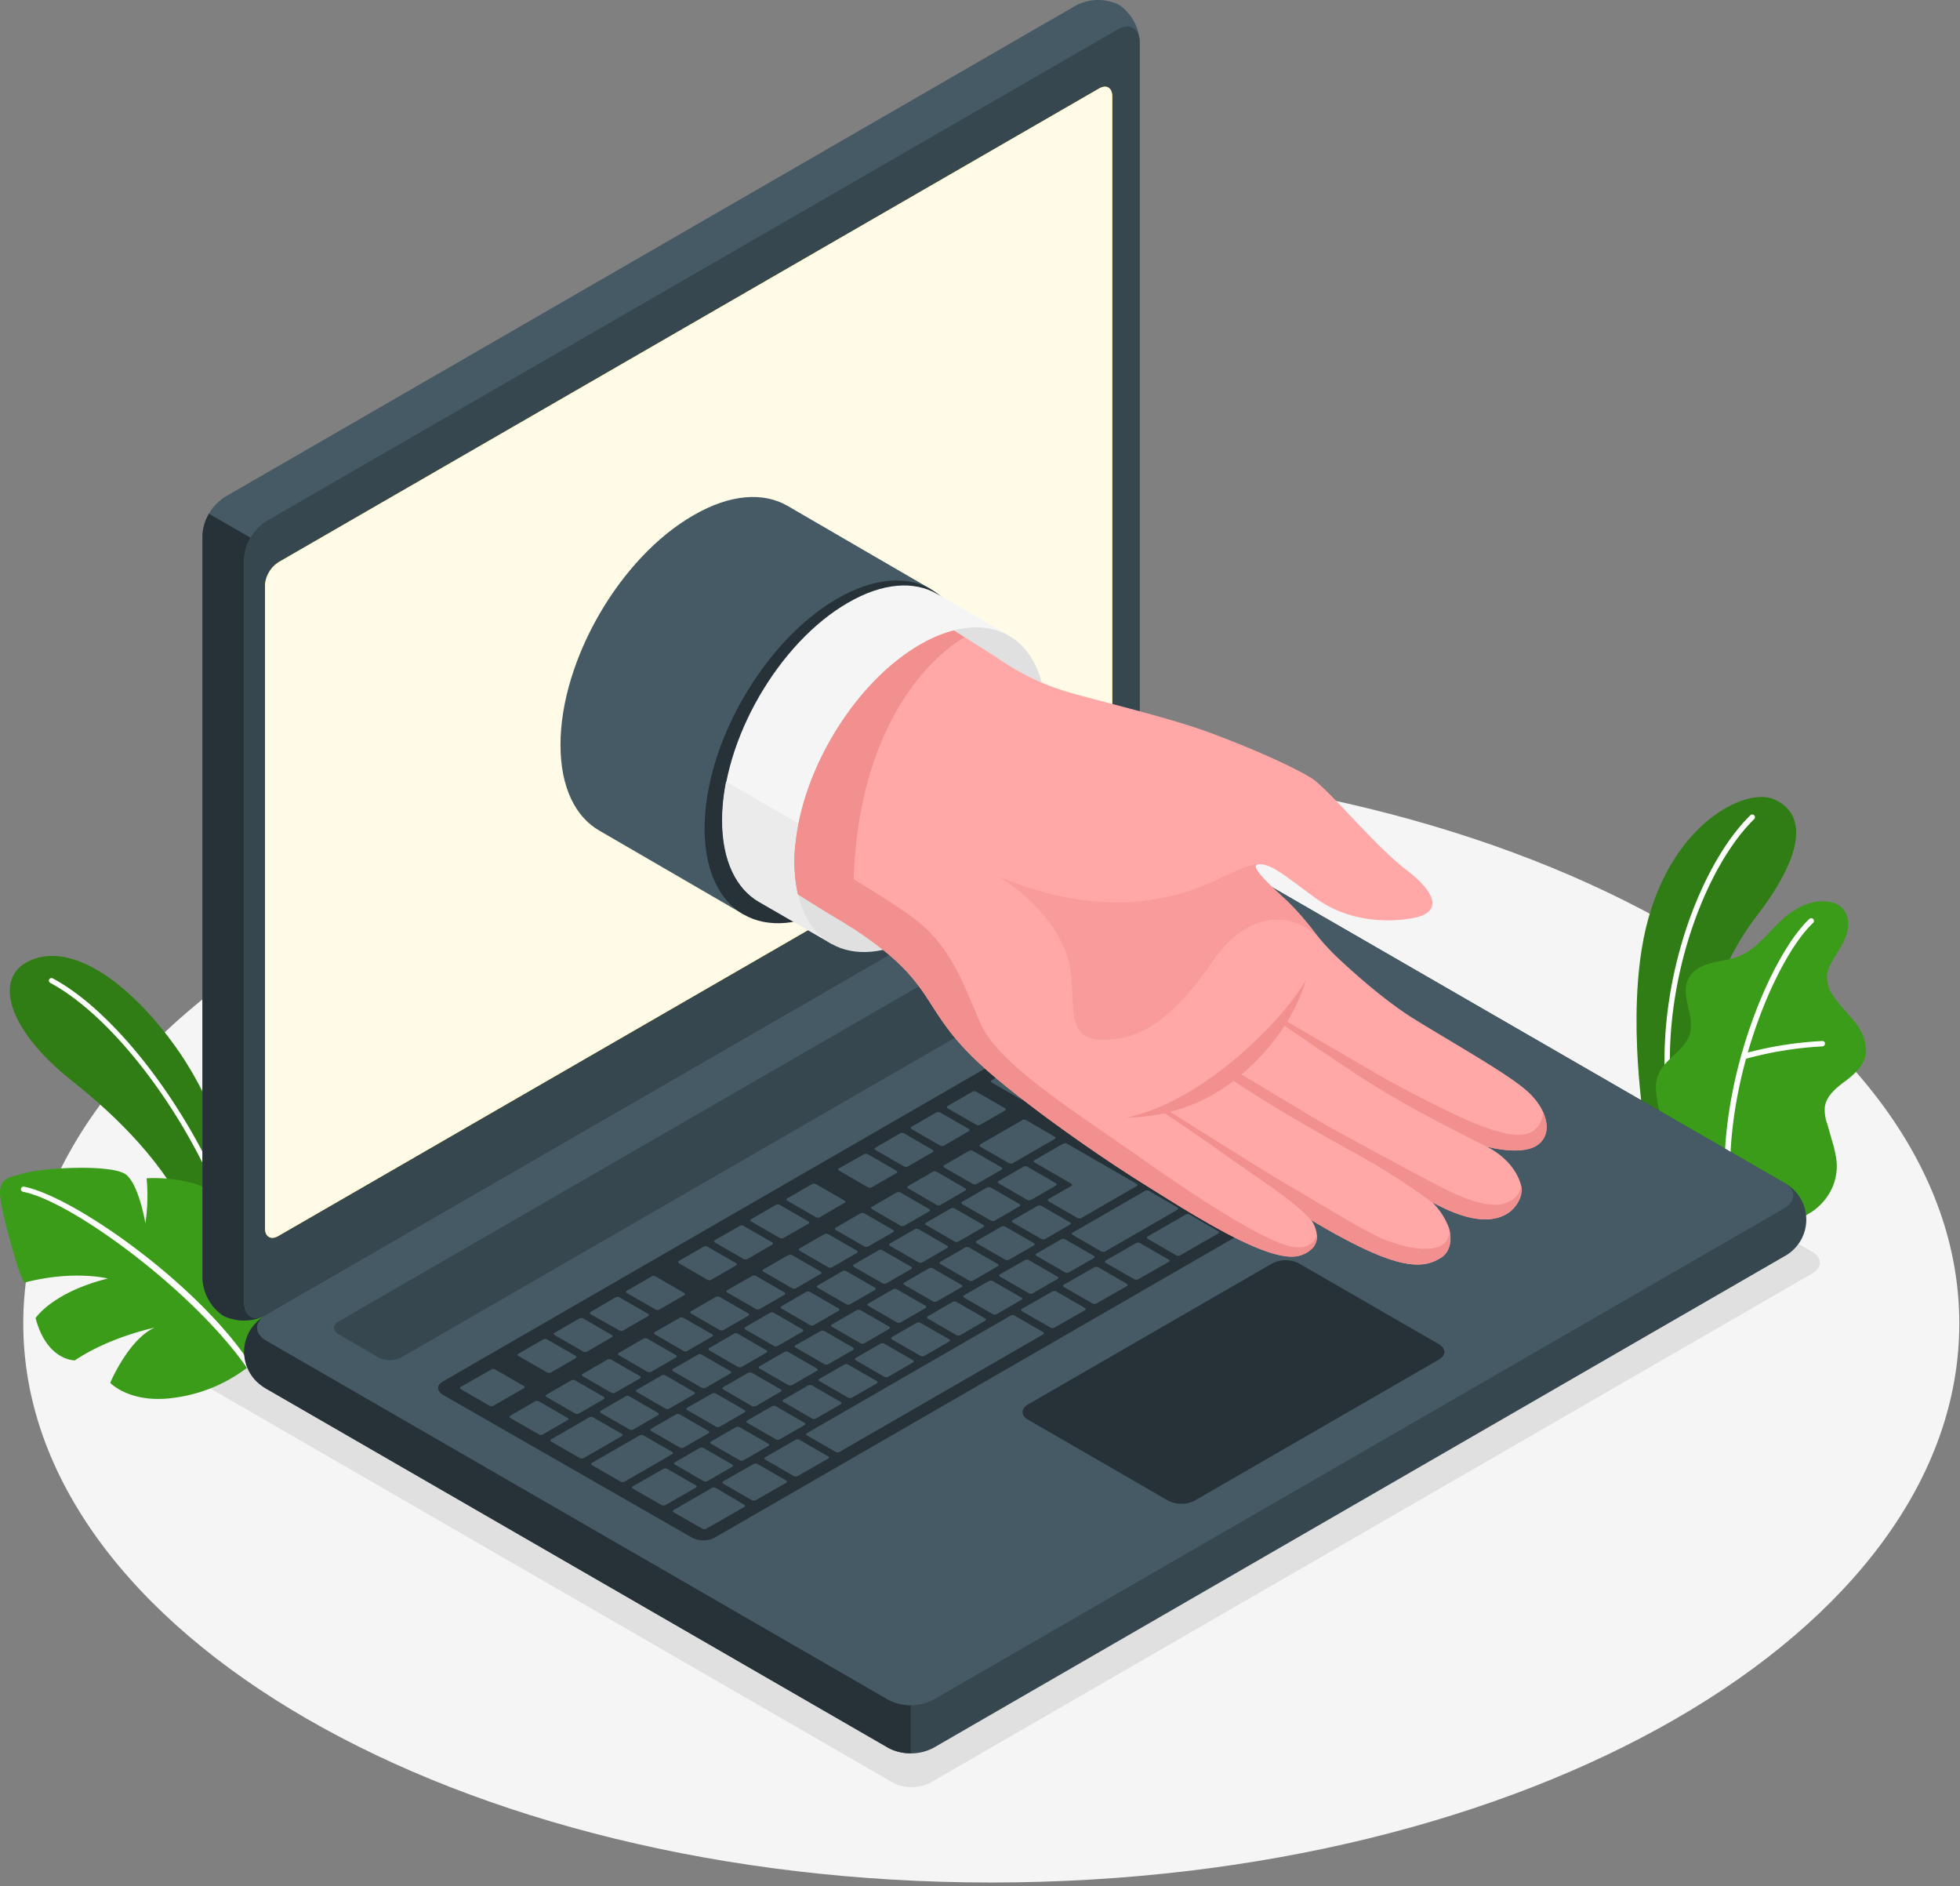 <svg width="369" height="355" fill="none" xmlns="http://www.w3.org/2000/svg">
  <rect width="100%" height="100%" fill="#808080" stroke="none"/>
  <path d="M186.62 354.32c100.66 0 182.25-47.1 182.25-105.22 0-58.11-81.6-105.22-182.25-105.22S4.38 190.98 4.38 249.1c0 58.11 81.6 105.22 182.24 105.22Z" fill="#F5F5F5"/>
  <path d="m175.21 335.5 165.95-95.8c1.96-1.13 1.96-2.97 0-4.1l-135.99-78.52a7.84 7.84 0 0 0-7.1 0L32.14 252.93c-1.96 1.13-1.96 2.96 0 4.1l136 78.52a7.84 7.84 0 0 0 7.08-.04Z" fill="#E0E0E0"/>
  <path d="M43.88 224.64c-.55-6.82-3.67-18.02-11.6-28.67-8.5-11.42-18.85-18.56-26.53-15.22-7.16 3.12-4.45 13 7.88 22.74 8.64 6.85 17.61 15.75 22.43 26.5l7.82 13.66v-19.01Z" fill="#3B9C19"/>
  <path d="M43.88 224.64c-.55-6.82-3.67-18.02-11.6-28.67-8.5-11.42-18.85-18.56-26.53-15.22-7.16 3.12-4.45 13 7.88 22.74 8.64 6.85 17.61 15.75 22.43 26.5l7.82 13.66v-19.01Z" fill="#000" opacity=".2"/>
  <path d="M43.2 229.84a.48.48 0 0 1-.47-.32C35.9 210.6 21.56 191.46 9.46 185a.49.49 0 0 1-.2-.66.5.5 0 0 1 .66-.2c12.28 6.55 26.78 25.93 33.72 45.05a.48.48 0 0 1-.28.63.42.42 0 0 1-.17.02Z" fill="#fff"/>
  <path d="M46.87 257.16a28.84 28.84 0 0 1-13.69 5.87c-8.62 1.36-12.43-2.76-12.43-2.76s3.4-8.1 8.3-10.37c0 0-8.31 1.7-14.97 6.15 0 0-5.27.08-7.38-7.97 0 0 3.13-4.83 13.6-7.44 0 0-6.38-1.64-15.57.74-.69.27-3.62-10.12-4.51-14.91-.9-4.8 1.04-4.76 4.77-5.74 3.74-.98 16.47-1.64 18.84.43 2.38 2.06 3.54 9.08 3.54 9.08.42-2.8.5-5.65.23-8.47 3.18-.16 6.36.22 9.42 1.13 4.2 1.47 3.93 3.52 3.93 6.56a32.4 32.4 0 0 1-1.26 9.1s2.9-2.52 3-11.77c0 0 5.68 4.86 7.96 9.02 2.28 4.15 1.7 15.13-3.78 21.35Z" fill="#3B9C19"/>
  <path d="M46.87 257.65a.57.57 0 0 1-.44-.27c-9.93-14.3-32.84-31.27-42.1-33.07a.5.5 0 0 1-.39-.57.5.5 0 0 1 .57-.39c9.42 1.84 33 18.49 42.8 33.6a.46.46 0 0 1-.07.53.45.45 0 0 1-.16.1.46.46 0 0 1-.2.07Z" fill="#fff"/>
  <path d="m317.05 217.95-7.13-4.1s-3.43-18.84-.86-35.08c3.6-22.8 19.11-30.66 24.75-28.39 5.63 2.27 6.96 9.02-3.22 22.19-6 7.8-13.7 24.22-13.54 45.38Z" fill="#3B9C19"/>
  <path d="m317.05 217.95-7.13-4.1s-3.43-18.84-.86-35.08c3.6-22.8 19.11-30.66 24.75-28.39 5.63 2.27 6.96 9.02-3.22 22.19-6 7.8-13.7 24.22-13.54 45.38Z" fill="#000" opacity=".2"/>
  <path d="M314.46 208.9h.08a.51.51 0 0 0 .43-.58c-2.95-21.34 5.63-44.72 15.27-54.14a.51.51 0 0 0-.35-.88.51.51 0 0 0-.36.15c-9.83 9.6-18.56 33.35-15.56 55a.5.5 0 0 0 .5.44Z" fill="#fff"/>
  <path d="M336.86 229.38c1.12.65 3.44-.76 4.33-1.36a10.77 10.77 0 0 0 3.58-4.1c.92-1.87 1.24-3.98.9-6.05a24.56 24.56 0 0 0-.77-3.22l-.9-3.13c-.37-1-.52-2.08-.45-3.14.27-2.14 2.17-3.64 3.89-4.92 1.9-1.42 3.9-3.28 3.88-5.89a8.9 8.9 0 0 0-2.27-5.38c-1.23-1.57-2.68-2.94-3.8-4.58a6.32 6.32 0 0 1-1.3-4c.13-.89.43-1.74.88-2.5.9-1.64 2.11-3.22 2.73-5.01.63-1.8.54-4.04-.87-5.33-1.15-1.06-2.86-1.2-4.42-1.1-1.45.18-2.85.68-4.1 1.45-4.1 2.27-6.41 7.1-10.75 8.85-1.64.68-3.5.82-5.25 1.29-1.73.47-3.52 1.35-4.33 2.97-1.59 3.18 1.37 7.1.25 10.47-1 2.98-3.9 4.1-5.52 6.81a6.38 6.38 0 0 0-.77 3.91c.14 2.29.7 4.53 1.64 6.61a47.57 47.57 0 0 0 3.63 5.95l19.79 11.4Z" fill="#3B9C19"/>
  <path d="M325.27 223.21a.5.5 0 0 0 .36-.16.52.52 0 0 0 .14-.37c-.82-20.2 8.68-42.5 15.57-48.97a.51.51 0 1 0-.7-.75c-7.06 6.61-16.77 29.28-15.93 49.76a.52.52 0 0 0 .56.5Z" fill="#fff"/>
  <path d="M328.3 199.35h.14a67.89 67.89 0 0 1 14.66-2.4.52.52 0 0 0 .48-.53.47.47 0 0 0-.33-.46.49.49 0 0 0-.2-.02 69.01 69.01 0 0 0-14.91 2.41.5.5 0 0 0-.34.63.5.5 0 0 0 .5.37Z" fill="#fff"/>
  <path d="M45.96 254.46a8.96 8.96 0 0 0 4.18 6.94l117.15 67.62a9.23 9.23 0 0 0 8.37 0l160.22-92.53a7.85 7.85 0 0 0 0-13.88L218.73 155a9.26 9.26 0 0 0-8.36 0L50.14 247.5a8.96 8.96 0 0 0-4.18 6.95Z" fill="#37474F"/>
  <path d="M171.44 320.97v9.01a8.45 8.45 0 0 1-4.17-1L50.12 261.36a7.83 7.83 0 0 1-.4-13.61c-1.88 1.34-1.73 3.28.42 4.56l117.15 67.62c1.27.7 2.7 1.05 4.15 1.04Z" fill="#263238"/>
  <path d="M42.04 247.67a9 9 0 0 1-3.93-7.1V100.8a9.27 9.27 0 0 1 4.18-7.24L202.55 1.04a9.01 9.01 0 0 1 8.1-.15 9 9 0 0 1 3.93 7.1v139.76a9.24 9.24 0 0 1-4.18 7.24L50.14 247.5a9.02 9.02 0 0 1-8.1.16Z" fill="#455A64"/>
  <path d="M49.65 247.75a9.01 9.01 0 0 1-7.61-.1 8.96 8.96 0 0 1-3.92-7.1V100.8a8.42 8.42 0 0 1 1.22-4.1l7.84 4.52a8.6 8.6 0 0 0-1.23 4.1V245.1c0 2.48 1.62 3.58 3.7 2.65Z" fill="#263238"/>
  <path d="M45.96 105.33V245.1c0 2.67 1.87 3.75 4.18 2.41L210.38 155a9.25 9.25 0 0 0 4.18-7.24V7.98c0-2.67-1.88-3.74-4.18-2.41L50.14 98.09a9.23 9.23 0 0 0-4.18 7.24Z" fill="#37474F"/>
  <path d="m50.14 252.34 117.15 67.62a9.3 9.3 0 0 0 8.37 0l160.22-92.52c2.3-1.34 2.3-3.5 0-4.82l-117.15-67.63a9.26 9.26 0 0 0-8.36 0L50.14 247.5c-2.31 1.34-2.31 3.52 0 4.84Z" fill="#455A64"/>
  <path d="M52.38 105.85 206.9 16.67c1.39-.82 2.5-.16 2.5 1.45v121a5.56 5.56 0 0 1-2.5 4.33L52.4 232.63c-1.39.82-2.51.15-2.51-1.45V110.2a5.54 5.54 0 0 1 2.5-4.34Z" fill="#FBD40B"/>
  <path opacity=".9" d="M52.38 105.85 206.9 16.67c1.39-.82 2.5-.16 2.5 1.45v121a5.56 5.56 0 0 1-2.5 4.33L52.4 232.63c-1.39.82-2.51.15-2.51-1.45V110.2a5.54 5.54 0 0 1 2.5-4.34Z" fill="#fff"/>
  <path d="m63.74 248.72 148.75-85.88a4.59 4.59 0 0 1 4.17 0l7.62 4.4c1.15.66 1.15 1.74 0 2.4L75.5 255.52a4.65 4.65 0 0 1-4.18 0l-7.58-4.39c-1.16-.66-1.16-1.74 0-2.4Z" fill="#37474F"/>
  <path d="M83.34 260.04 231 174.84a4.63 4.63 0 0 1 4.17 0l46.8 27.03c1.15.67 1.15 1.75 0 2.46l-147.46 85.1a4.65 4.65 0 0 1-4.19 0l-46.96-26.91c-1.16-.74-1.16-1.81 0-2.48Z" fill="#263238"/>
  <path d="m216.68 212.8 4.66-2.69c.2-.11.18-.3 0-.43l-5.38-3.1a.82.82 0 0 0-.75 0l-4.68 2.66c-.2.12-.19.3 0 .43l5.38 3.11a.81.81 0 0 0 .77.02Zm-9.19-10.65-4.65 2.69c-.2.11-.2.3 0 .42l5.38 3.12a.82.82 0 0 0 .75 0l4.66-2.7c.2-.11.18-.3 0-.42l-5.39-3.12a.82.82 0 0 0-.75-.02v.03Zm-15.04 8.69-7.89 4.54c-.2.12-.18.31 0 .44l5.38 3.1a.83.83 0 0 0 .75 0l7.88-4.55c.2-.11.19-.3 0-.43l-5.4-3.12a.8.8 0 0 0-.72-.02v.03Zm8.23-4.77-4.65 2.7c-.2.1-.19.3 0 .43l5.38 3.1a.82.82 0 0 0 .75 0l4.66-2.69c.2-.11.18-.3 0-.42l-5.38-3.12a.8.8 0 0 0-.76-.03v.03Zm-18.27 10.55-4.65 2.69c-.2.11-.19.3 0 .43l5.38 3.1a.82.82 0 0 0 .75 0l4.65-2.68c.2-.12.19-.31 0-.44l-5.38-3.1a.83.83 0 0 0-.75 0Zm-6.8 3.93-4.66 2.69c-.2.11-.19.3 0 .42l5.38 3.12a.82.82 0 0 0 .75 0l4.65-2.7c.2-.11.2-.3 0-.42l-5.38-3.1a.81.81 0 0 0-.75-.03v.02Zm21.18 12.64 4.65-2.69c.2-.11.2-.3 0-.43l-5.38-3.1a.82.82 0 0 0-.74 0l-4.66 2.68c-.2.12-.19.31 0 .44l5.38 3.1a.83.83 0 0 0 .75-.02v.02Zm-6.8 3.9 4.65-2.68c.2-.11.19-.3 0-.43l-5.38-3.1a.82.82 0 0 0-.74 0l-4.66 2.68c-.2.12-.19.3 0 .43l5.39 3.1a.81.81 0 0 0 .73 0Zm-6.81 3.94 4.66-2.7c.2-.1.18-.3 0-.42l-5.39-3.11a.82.82 0 0 0-.74 0l-4.66 2.68c-.2.12-.18.3 0 .43l5.39 3.11a.8.8 0 0 0 .74.01Zm-6.81 3.93 4.66-2.7c.2-.1.18-.3 0-.42l-5.4-3.11a.82.82 0 0 0-.74 0l-4.65 2.67c-.2.11-.19.31 0 .43l5.39 3.1a.81.81 0 0 0 .74.03Zm33.5-28.24 4.66-2.68c.2-.12.19-.3 0-.43l-5.38-3.11a.82.82 0 0 0-.74 0l-4.66 2.7c-.2.1-.2.3 0 .42l5.39 3.11a.81.81 0 0 0 .73 0Zm-6.27 12.52 10.39-6c.2-.12.19-.3 0-.43l-13.11-7.55a.82.82 0 0 0-.74 0l-5.37 3.1c-.2.12-.2.3 0 .43l6.92 4c.21.12.22.32 0 .43l-4.3 2.46c-.2.11-.18.3 0 .42l5.39 3.11a.82.82 0 0 0 .82.03Zm-34.8-4.79-4.66 2.7c-.2.11-.18.3 0 .42l5.39 3.12a.82.82 0 0 0 .74 0l4.66-2.7c.2-.1.18-.3 0-.42l-5.38-3.11a.8.8 0 0 0-.75-.01Zm-6.81 3.93-4.65 2.69c-.2.11-.2.31 0 .43l5.38 3.1a.82.82 0 0 0 .74 0l4.67-2.68c.2-.11.18-.31 0-.42l-5.39-3.12a.8.8 0 0 0-.75 0Zm-34.02 44.07a.82.82 0 0 0 .75 0l4.66-2.69c.2-.11.18-.3 0-.42l-5.38-3.12a.82.82 0 0 0-.75 0l-4.65 2.69c-.2.11-.19.31 0 .43l5.38 3.1Zm-20.44-12.63-4.65 2.68c-.2.11-.19.3 0 .42l5.38 3.12a.82.82 0 0 0 .75 0l4.65-2.7c.2-.1.2-.3 0-.43l-5.38-3.1a.82.82 0 0 0-.75.01Zm10.97 9.23a.81.81 0 0 0 .73 0l4.66-2.69c.2-.11.19-.3 0-.42l-5.38-3.12a.82.82 0 0 0-.74 0l-4.66 2.7c-.2.11-.18.3 0 .42l5.39 3.1Zm21.5 5.8 4.66-2.69c.2-.11.18-.3 0-.43l-5.4-3.1a.82.82 0 0 0-.73 0l-4.66 2.68c-.2.12-.2.31 0 .44l5.39 3.1a.82.82 0 0 0 .73 0Zm-7.55 3.91a.82.82 0 0 0 .74 0l4.66-2.69c.2-.11.19-.3 0-.43l-5.4-3.1a.82.82 0 0 0-.73 0l-4.66 2.69c-.2.11-.2.3 0 .42l5.39 3.12Zm-18.1-22.86-4.66 2.69c-.2.11-.19.3 0 .43l5.38 3.1a.82.82 0 0 0 .75 0l4.65-2.68c.2-.12.19-.3 0-.43l-5.38-3.1a.8.8 0 0 0-.75-.02v.01Zm34.03-19.66-4.66 2.69c-.2.11-.19.3 0 .42l5.4 3.12a.82.82 0 0 0 .73 0l4.66-2.7c.2-.12.19-.3 0-.43l-5.39-3.1a.82.82 0 0 0-.74.04v-.04Zm-27.23 15.71-4.66 2.7c-.2.11-.18.3 0 .42l5.38 3.12a.82.82 0 0 0 .75 0l4.65-2.7c.2-.1.19-.3 0-.42l-5.38-3.11a.82.82 0 0 0-.74 0Zm34.03-19.66-4.65 2.69c-.2.11-.19.3 0 .42l5.39 3.12a.83.83 0 0 0 .74 0l4.66-2.7c.2-.1.18-.3 0-.42l-5.4-3.11a.82.82 0 0 0-.74.03v-.03Zm-13.61 7.88-4.66 2.66c-.2.12-.19.31 0 .44l5.4 3.1a.82.82 0 0 0 .74 0l4.65-2.68c.2-.12.2-.3 0-.43l-5.39-3.11a.83.83 0 0 0-.74.02Zm-6.81 3.93-4.66 2.7c-.2.1-.18.3 0 .42l5.38 3.11a.82.82 0 0 0 .75 0l4.65-2.69c.2-.11.19-.3 0-.43l-5.38-3.1a.81.81 0 0 0-.73 0h-.01Zm-6.8 3.94-4.67 2.68c-.2.12-.18.3 0 .43l5.38 3.11a.82.82 0 0 0 .75 0l4.65-2.7c.2-.1.19-.3 0-.42l-5.38-3.1a.82.82 0 0 0-.73 0Zm34.78 4.78 4.66-2.7c.2-.1.2-.3 0-.42l-5.39-3.1a.82.82 0 0 0-.73 0l-4.66 2.68c-.2.12-.2.3 0 .43l5.39 3.11a.82.82 0 0 0 .74 0Zm59.8-59.4-4.65 2.72c-.2.11-.2.3 0 .43l5.38 3.1a.82.82 0 0 0 .74 0l4.66-2.68c.2-.12.19-.3 0-.43l-5.38-3.1a.81.81 0 0 0-.75-.03Zm-8.23 4.77-4.66 2.68c-.2.12-.19.3 0 .43l5.38 3.11a.82.82 0 0 0 .75 0l4.65-2.69c.2-.11.2-.3 0-.43l-5.38-3.1a.8.8 0 0 0-.75 0Zm15.04-8.7-4.66 2.7c-.2.11-.18.3 0 .43l5.39 3.1a.82.82 0 0 0 .74 0l4.66-2.68c.2-.11.18-.3 0-.42l-5.39-3.12a.82.82 0 0 0-.74 0Zm-35.22 36.34 4.66-2.69c.2-.11.18-.3 0-.43l-5.38-3.11a.83.83 0 0 0-.75 0l-4.65 2.7c-.2.11-.19.3 0 .42l5.38 3.12a.8.8 0 0 0 .72-.01h.02Zm42.78-40.24a.82.82 0 0 0-.74 0l-4.66 2.68c-.2.12-.18.3 0 .43l5.38 3.11a.82.82 0 0 0 .75 0l4.65-2.7c.2-.1.19-.3 0-.42l-5.38-3.1Zm-67.33 63.3 4.66-2.69c.2-.11.19-.31 0-.43l-5.4-3.1a.82.82 0 0 0-.73 0l-4.66 2.68c-.2.11-.19.31 0 .43l5.39 3.1a.82.82 0 0 0 .72 0h.02Zm83.48-48.2 4.65-2.68c.2-.12.19-.32 0-.44l-5.42-3.07a.82.82 0 0 0-.75 0l-4.66 2.69c-.2.11-.18.3 0 .43l5.38 3.1a.8.8 0 0 0 .78-.03h.02Zm-14.5-.5 4.65-2.7c.2-.12.19-.3 0-.43l-5.38-3.11a.82.82 0 0 0-.75 0l-4.65 2.69c-.2.11-.2.3 0 .42l5.38 3.12a.8.8 0 0 0 .73 0h.02Zm6.05-10.16a.82.82 0 0 0-.75 0l-4.66 2.68c-.2.12-.18.31 0 .43l5.39 3.11a.82.82 0 0 0 .74 0l4.65-2.69c.2-.1.2-.3 0-.43l-5.37-3.1Zm1.43-.82 13.11 7.54a.82.82 0 0 0 .75 0l4.65-2.69c.2-.11.19-.3 0-.42l-13.1-7.55a.82.82 0 0 0-.75 0l-4.7 2.67c-.2.12-.19.32.03.44h.01Zm-15.8 8.66-4.65 2.7c-.2.1-.18.3 0 .43l5.39 3.1a.82.82 0 0 0 .74 0l4.66-2.69c.2-.11.19-.3 0-.42l-5.39-3.12a.83.83 0 0 0-.76 0h.02ZM179 227.45l-4.66 2.69c-.2.11-.2.3 0 .42l5.39 3.12a.82.82 0 0 0 .73 0l4.66-2.7c.2-.1.19-.3 0-.43l-5.39-3.1a.8.8 0 0 0-.72 0Zm66.49-22.84a.83.83 0 0 0 .74 0l4.66-2.69c.2-.11.18-.31 0-.43l-5.39-3.1a.82.82 0 0 0-.74 0l-4.68 2.66c-.2.12-.19.3 0 .43l5.4 3.13Zm-59.69 18.9-4.65 2.7c-.2.1-.19.3 0 .43l5.4 3.1a.83.83 0 0 0 .73 0l4.66-2.69c.2-.1.18-.3 0-.42l-5.38-3.11a.83.83 0 0 0-.75 0Zm-51.02 45.01a.82.82 0 0 0 .75 0l4.65-2.69c.2-.12.19-.3 0-.43l-5.38-3.1a.82.82 0 0 0-.75 0l-4.67 2.65c-.2.12-.2.3 0 .43l5.4 3.14Zm-10.24-9.63-4.65 2.69c-.2.11-.19.3 0 .42l5.38 3.12a.82.82 0 0 0 .75 0l4.66-2.7c.2-.11.18-.3 0-.42l-5.38-3.12a.82.82 0 0 0-.76.01Zm17.8 5.74 4.65-2.7c.2-.1.19-.3 0-.43l-5.42-3.1a.82.82 0 0 0-.75 0l-4.66 2.69c-.2.11-.18.3 0 .42l5.38 3.12a.83.83 0 0 0 .8-.02v.02Zm6.8-3.94 4.66-2.68c.2-.12.19-.31 0-.43l-5.39-3.11a.82.82 0 0 0-.74 0l-4.66 2.68c-.2.12-.18.31 0 .44l5.38 3.1a.82.82 0 0 0 .75-.01v.01Zm6.81-3.93 4.66-2.69c.2-.11.18-.3 0-.42l-5.4-3.12a.82.82 0 0 0-.73 0l-4.72 2.67c-.2.11-.18.3 0 .42l5.38 3.1a.82.82 0 0 0 .81.04Zm-24.57-1.78-4.66 2.68c-.2.12-.19.3 0 .43l5.38 3.11a.82.82 0 0 0 .75 0l4.66-2.69c.2-.11.18-.3 0-.43l-5.38-3.1a.83.83 0 0 0-.78-.02l.03.01Zm6.8-3.94-4.65 2.69c-.2.11-.19.31 0 .43l5.38 3.1a.82.82 0 0 0 .75 0l4.65-2.68c.2-.11.19-.3 0-.42l-5.38-3.12a.81.81 0 0 0-.77-.01l.02.01Zm27.23-15.72-4.66 2.69c-.2.11-.19.31 0 .43l5.4 3.1a.83.83 0 0 0 .73 0l4.66-2.68c.2-.11.19-.3 0-.43l-5.39-3.1a.81.81 0 0 0-.76-.03l.02.02Zm-6.8 3.93-4.67 2.7c-.2.1-.18.3 0 .43l5.39 3.1a.82.82 0 0 0 .74 0l4.66-2.69c.2-.11.18-.3 0-.43l-5.4-3.1a.82.82 0 0 0-.75-.02l.03.01Zm13.59-7.88-4.66 2.68c-.2.12-.2.3 0 .43l5.39 3.11a.83.83 0 0 0 .73 0l4.66-2.7c.2-.1.2-.3 0-.42l-5.38-3.11a.83.83 0 0 0-.74 0Zm-27.23 15.72-4.66 2.7c-.2.11-.19.3 0 .43l5.38 3.1a.82.82 0 0 0 .75 0l4.65-2.68c.2-.11.2-.3 0-.42l-5.38-3.12a.83.83 0 0 0-.74 0Zm6.8-3.92-4.66 2.69c-.2.11-.18.3 0 .42l5.38 3.12a.82.82 0 0 0 .75 0l4.65-2.7c.2-.1.2-.3 0-.42l-5.38-3.11a.81.81 0 0 0-.74 0Zm-4.97 27.74 4.66-2.69c.2-.11.18-.3 0-.42l-5.39-3.12a.82.82 0 0 0-.73 0l-4.67 2.69c-.2.12-.18.31 0 .43l5.4 3.1a.81.81 0 0 0 .73 0Zm-39.95-4.03-5.38-3.12a.82.82 0 0 0-.74 0l-4.66 2.7c-.2.1-.18.3 0 .42l5.39 3.11a.82.82 0 0 0 .74 0l4.66-2.7c.22-.1.2-.29 0-.41Zm10.21 2.99-5.39-3.1a.81.81 0 0 0-.73 0l-7.17 4.13c-.2.12-.2.3 0 .43l5.39 3.11a.82.82 0 0 0 .73 0l7.17-4.14c.22-.11.22-.3 0-.43Zm-18.46-9.01-5.37-3.1a.83.83 0 0 0-.74 0l-5.73 3.28c-.2.11-.19.3 0 .42l5.39 3.12a.81.81 0 0 0 .74 0l5.73-3.28c.2-.12.2-.31-.02-.44Zm4.39-2.54a.82.82 0 0 0 .74 0l4.66-2.69c.2-.11.19-.3 0-.43l-5.39-3.1a.82.82 0 0 0-.74 0l-4.65 2.69c-.2.11-.2.3 0 .42l5.38 3.1Zm23.55 14.95-5.38-3.1a.82.82 0 0 0-.75 0l-8.95 5.16c-.2.12-.19.31 0 .44l5.39 3.1a.82.82 0 0 0 .74 0l8.96-5.17c.22-.1.2-.3 0-.42v-.01Zm4.47 6.3-5.39-3.1a.83.83 0 0 0-.73 0l-5.74 3.27c-.2.12-.19.31 0 .44l5.4 3.1a.81.81 0 0 0 .73 0l5.73-3.28c.23-.1.22-.3 0-.42Zm22.6-50.47a.82.82 0 0 0 .74 0l4.65-2.7c.2-.1.19-.3 0-.42l-5.38-3.11a.82.82 0 0 0-.75 0l-4.66 2.69c-.2.11-.18.3 0 .42l5.4 3.12Zm-13.63 7.86a.82.82 0 0 0 .75 0l4.65-2.69c.2-.11.2-.3 0-.43l-5.38-3.1a.82.82 0 0 0-.74 0l-4.66 2.68c-.2.12-.19.31 0 .44l5.39 3.1Zm-30.18 17.43a.82.82 0 0 0 .74 0l4.65-2.7c.2-.1.2-.3 0-.42l-5.38-3.11a.82.82 0 0 0-.74 0l-4.66 2.69c-.2.11-.18.3 0 .42l5.39 3.12Zm37-21.39a.82.82 0 0 0 .74 0l4.65-2.68c.2-.12.19-.3 0-.43l-5.38-3.11a.82.82 0 0 0-.75 0l-4.65 2.7c-.2.1-.19.3 0 .42l5.38 3.1Zm-13.62 7.87a.82.82 0 0 0 .74 0l4.66-2.69c.2-.11.18-.31 0-.43l-5.38-3.1a.82.82 0 0 0-.74 0l-4.66 2.68c-.2.11-.19.3 0 .42l5.38 3.12Zm1.58 39.19a.82.82 0 0 0-.75 0l-7.19 4.15c-.2.12-.18.3 0 .43l5.4 3.1a.82.82 0 0 0 .74 0l7.16-4.1c.2-.1.19-.3 0-.42l-5.36-3.16Zm-11.35-33.59a.82.82 0 0 0 .75 0l4.65-2.69c.2-.11.19-.3 0-.42l-5.38-3.12a.82.82 0 0 0-.75 0l-4.66 2.7c-.2.1-.18.3 0 .43l5.4 3.1Zm-6.8 3.93a.82.82 0 0 0 .74 0l4.65-2.68c.2-.12.2-.31 0-.44l-5.38-3.1a.84.84 0 0 0-.75 0l-4.68 2.75c-.2.11-.18.31 0 .43l5.41 3.04Zm144.25-43.12a.82.82 0 0 0-.74 0l-11.47 6.62c-.2.11-.19.31 0 .43l5.39 3.1a.82.82 0 0 0 .74 0l11.47-6.61c.2-.12.18-.3 0-.43l-5.39-3.11Zm-15.05 8.68a.82.82 0 0 0-.73 0l-4.67 2.69c-.2.11-.18.3 0 .43l5.4 3.1a.82.82 0 0 0 .73 0l4.66-2.69c.2-.11.2-.3 0-.42l-5.39-3.1ZM153.61 267l4.66-2.7c.2-.12.18-.3 0-.43l-5.38-3.1a.82.82 0 0 0-.75 0l-4.65 2.68c-.2.11-.19.3 0 .42l5.39 3.12a.82.82 0 0 0 .73 0Zm78.6-43.16a.82.82 0 0 0-.75 0l-4.7 2.67c-.19.11-.17.31 0 .43l5.39 3.1a.83.83 0 0 0 .74 0l4.66-2.68c.2-.11.19-.31 0-.43l-5.34-3.1Zm35.46-20.48a.82.82 0 0 0-.75 0l-4.65 2.7c-.2.1-.19.3 0 .42l5.38 3.11a.82.82 0 0 0 .75 0l4.66-2.69c.2-.11.18-.3 0-.42l-5.39-3.12Zm12.2-.82-13.12-7.56a.82.82 0 0 0-.74 0l-4.66 2.7c-.2.1-.18.3 0 .42l13.11 7.55a.82.82 0 0 0 .75 0l4.65-2.7c.23-.1.21-.25 0-.41Zm-73.1 35.99a.82.82 0 0 0-.75 0l-5.73 3.27c-.2.12-.19.3 0 .43l5.39 3.11a.83.83 0 0 0 .74 0l5.73-3.27c.2-.11.19-.3 0-.43l-5.38-3.11Zm17.2-9.93a.82.82 0 0 0-.74 0l-7.17 4.13c-.2.12-.18.3 0 .43l5.38 3.11a.82.82 0 0 0 .75 0l7.16-4.1c.2-.1.19-.3 0-.43l-5.38-3.14Zm-32.96 19.02a.82.82 0 0 0-.74 0l-38.34 22.12c-.2.11-.18.31 0 .43l5.38 3.1a.82.82 0 0 0 .75 0l38.33-22.11c.2-.12.19-.3 0-.43l-5.38-3.11ZM150.53 271a.82.82 0 0 0-.75 0l-5.73 3.28c-.2.11-.18.3 0 .42l5.38 3.12a.82.82 0 0 0 .75 0l5.73-3.28c.2-.11.19-.3 0-.43l-5.38-3.1Zm48.33-27.93a.82.82 0 0 0-.73 0l-5.74 3.28c-.2.12-.19.31 0 .43l5.4 3.1a.82.82 0 0 0 .73 0l5.73-3.27c.2-.11.2-.3 0-.42l-5.39-3.12Zm-56.24 32.48a.82.82 0 0 0-.74 0l-5.74 3.27c-.2.12-.18.32 0 .43l5.4 3.11a.82.82 0 0 0 .74 0l5.73-3.27c.2-.12.2-.3 0-.43l-5.39-3.11Zm72.01-41.58a.82.82 0 0 0-.74 0l-5.74 3.28c-.2.11-.18.31 0 .43l5.4 3.1a.82.82 0 0 0 .74 0l5.73-3.27c.2-.11.2-.3 0-.43l-5.39-3.1Zm24.38-14.06a.83.83 0 0 0-.74 0l-4.66 2.7c-.2.1-.18.3 0 .42l5.39 3.1a.82.82 0 0 0 .74 0l4.66-2.69c.2-.11.19-.3 0-.42l-5.4-3.11Zm14.91-10.84 4.66-2.68c.2-.12.19-.31 0-.44l-5.38-3.1a.82.82 0 0 0-.75 0l-4.65 2.69c-.2.11-.2.3 0 .43l5.38 3.1a.82.82 0 0 0 .74 0Zm-30.43-.2 4.66-2.68c.2-.11.18-.31 0-.43l-5.38-3.1a.82.82 0 0 0-.75 0l-4.65 2.68c-.2.11-.19.31 0 .43l5.38 3.1a.83.83 0 0 0 .74 0Zm-15.43 26.68 13.62-7.86c.2-.12.19-.3 0-.43l-5.38-3.11a.82.82 0 0 0-.75 0L201.94 232c-.2.11-.2.3 0 .42l5.39 3.12a.83.83 0 0 0 .73 0Zm38.31-22.56a.82.82 0 0 0 .75 0l4.66-2.7c.2-.1.18-.3 0-.42l-5.42-3.07a.82.82 0 0 0-.74 0l-4.66 2.69c-.2.1-.19.3 0 .42l5.41 3.08Zm-6.95-4.42 4.67-2.7c.2-.11.17-.3 0-.42l-5.39-3.12a.82.82 0 0 0-.74 0l-4.66 2.7c-.2.11-.18.3 0 .42l5.39 3.12a.82.82 0 0 0 .73 0Zm-38.16 30.91 4.66-2.69c.2-.12.19-.3 0-.43l-5.4-3.1a.81.81 0 0 0-.73 0l-4.66 2.69c-.2.11-.2.3 0 .42l5.39 3.11a.82.82 0 0 0 .74 0Zm30.07-17.8a.81.81 0 0 0 .74 0l4.66-2.7c.2-.1.19-.3 0-.42l-5.4-3.11a.82.82 0 0 0-.73 0l-4.65 2.69c-.2.11-.2.3 0 .43l5.38 3.1Zm-64.1 37.45 4.65-2.69c.2-.11.18-.3 0-.43l-5.38-3.1a.82.82 0 0 0-.75 0l-4.65 2.68c-.2.12-.2.31 0 .43l5.38 3.11a.82.82 0 0 0 .75 0Zm6.8-3.93 4.66-2.69c.2-.11.18-.3 0-.43l-5.39-3.1a.82.82 0 0 0-.74 0l-4.66 2.69c-.2.11-.18.3 0 .42l5.39 3.1a.82.82 0 0 0 .74 0Zm-13.62 7.86 4.66-2.68c.2-.12.18-.32 0-.44l-5.38-3.1a.82.82 0 0 0-.75 0l-4.65 2.68c-.2.12-.19.3 0 .43l5.38 3.11a.83.83 0 0 0 .74 0Zm27.23-15.72 4.65-2.69c.2-.11.2-.3 0-.43l-5.38-3.1a.82.82 0 0 0-.75 0l-4.66 2.68c-.2.12-.18.31 0 .43l5.39 3.11a.83.83 0 0 0 .76 0h-.01Zm-6.8 3.93 4.65-2.7c.2-.1.18-.3 0-.42l-5.42-3.1a.82.82 0 0 0-.75 0l-4.64 2.7c-.2.12-.18.31 0 .44l5.38 3.1a.8.8 0 0 0 .78-.02Zm13.6-7.86 4.66-2.69c.2-.11.19-.3 0-.42l-5.39-3.12a.81.81 0 0 0-.74 0l-4.7 2.67c-.2.12-.19.31 0 .44l5.38 3.1a.8.8 0 0 0 .8.02Zm31.14-58.17a.82.82 0 0 0 .74 0l4.66-2.68c.2-.12.19-.3 0-.43l-1.44-.82a.82.82 0 0 0-.74 0l-4.66 2.69c-.2.11-.18.3 0 .42l1.44.82Zm-33.5 21.62a.82.82 0 0 0 .75 0l4.66-2.7c.2-.1.19-.3 0-.42l-5.4-3.11a.82.82 0 0 0-.73 0l-4.66 2.69c-.2.11-.2.3 0 .43l5.39 3.1ZM205.7 199a.83.83 0 0 0 .74 0l4.66-2.69c.2-.11.18-.31 0-.43l-5.38-3.1a.82.82 0 0 0-.75 0l-4.65 2.68c-.2.11-.19.3 0 .43l5.38 3.1Zm-21.9 12.7a.82.82 0 0 0 .75 0l4.65-2.68c.2-.12.19-.31 0-.44l-5.38-3.1a.82.82 0 0 0-.75 0l-4.65 2.68c-.2.12-.2.31 0 .44l5.38 3.1Zm15.12-8.75a.82.82 0 0 0 .74 0l4.66-2.7c.2-.1.19-.3 0-.42l-5.39-3.11a.83.83 0 0 0-.74 0l-4.68 2.7c-.2.1-.2.3 0 .42l5.41 3.11Zm-28.74 16.6a.82.82 0 0 0 .75 0l4.66-2.7c.2-.1.18-.3 0-.42l-5.38-3.11a.82.82 0 0 0-.75 0l-4.65 2.7c-.2.1-.19.3 0 .42l5.37 3.1Zm6.81-3.94a.82.82 0 0 0 .75 0l4.65-2.7c.2-.1.19-.3 0-.42l-5.38-3.1a.82.82 0 0 0-.75 0l-4.65 2.68c-.2.12-.19.3 0 .43l5.38 3.11Zm35.04-22.49a.82.82 0 0 0 .75 0l4.65-2.68c.2-.12.19-.32 0-.44l-1.43-.82a.82.82 0 0 0-.75 0l-4.65 2.7c-.2.11-.2.3 0 .42l1.43.82Zm20.42-11.79a.82.82 0 0 0 .75 0l4.65-2.7c.2-.1.2-.3 0-.42l-1.43-.82a.82.82 0 0 0-.75 0l-4.65 2.7c-.2.1-.19.3 0 .42l1.43.82Zm11.32 6.56a.82.82 0 0 0 .74 0l4.66-2.69c.2-.11.19-.31 0-.43l-5.4-3.1a.82.82 0 0 0-.73 0l-4.66 2.68c-.2.11-.2.31 0 .43l5.39 3.1Zm16.97 17.26 4.65-2.69c.21-.11.2-.3 0-.42l-5.38-3.12a.82.82 0 0 0-.74 0l-4.64 2.66c-.2.11-.19.3 0 .43l5.38 3.1a.81.81 0 0 0 .73.04ZM218.8 189.2a.82.82 0 0 0 .74 0l4.66-2.69c.2-.12.18-.31 0-.43l-1.44-.82a.82.82 0 0 0-.74 0l-4.68 2.67c-.2.12-.19.3 0 .43l1.46.84Zm-55.42 34.27a.82.82 0 0 0 .74 0l4.66-2.68c.2-.12.18-.3 0-.43l-5.38-3.11a.84.84 0 0 0-.74 0l-4.7 2.64c-.2.11-.19.3 0 .43l5.42 3.15Z" fill="#455A64"/>
  <path d="m193.56 264.33 45.95-26.53a5.53 5.53 0 0 1 5.03 0l26.35 15.2c1.38.83 1.38 2.1 0 2.9l-45.97 26.54a5.57 5.57 0 0 1-5.01 0l-26.35-15.22c-1.39-.8-1.39-2.1 0-2.89Z" fill="#263238"/>
  <path d="m167.95 123.38 7.2-12.55-26.94-15.65c-4.51-2.58-10.74-2.2-17.61 1.78-13.88 7.93-25.08 27.3-25.08 43.23 0 7.98 2.8 13.59 7.37 16.18l27.17 15.77 7.37-12.9c10.56-8.16 18.88-22.65 20.52-35.86Z" fill="#455A64"/>
  <path d="M157.63 112.67c-13.8 7.97-24.98 27.33-24.98 43.27 0 15.93 11.19 22.38 24.98 14.42 13.8-7.97 24.98-27.34 24.98-43.27 0-15.92-11.18-22.39-24.98-14.42Z" fill="#263238"/>
  <path d="m183.01 131.42 6.8-11.9-13.45-7.76c-4.28-2.46-10.18-2.1-16.7 1.68-13.1 7.54-23.66 25.9-23.66 40.96 0 7.56 2.66 12.87 6.95 15.33l13.67 7.9 6.98-12.23c9.97-7.68 17.86-21.45 19.41-33.98Z" fill="#F5F5F5"/>
  <path d="M136.7 147.12c-.49 2.4-.74 4.86-.75 7.31 0 7.56 2.66 12.87 6.95 15.34l13.67 7.89 6.98-12.23c.68-.51 1.35-1.07 2.01-1.64l-28.86-16.67Z" fill="#EBEBEB"/>
  <path d="M173.23 121.3c-13.1 7.55-23.67 25.9-23.67 41 0 15.1 10.6 21.2 23.67 13.66 13.07-7.55 23.68-25.9 23.68-40.96 0-15.06-10.6-21.25-23.68-13.7Z" fill="#E0E0E0"/>
  <path d="M289.52 215.46c-2.88 2.13-9.27.44-9.67.34.3.13 5.29 2.46 6.55 7.44.46 1.87-1 4.1-2.34 5-4.42 3.03-10.94-.1-14.47-2.01a13.35 13.35 0 0 1 3.2 4.91c.64 2.12.26 4.44-1.4 5.53-3.6 2.35-8.54 2.54-24.54-7.06a6.15 6.15 0 0 1 1.1 3.14 3.19 3.19 0 0 1-.82 2.15 5.3 5.3 0 0 1-2.2 1.36c-5.43 1.98-19.94-7.37-29.78-13.52-9.84-6.15-23.76-16.1-30.63-22.46-10.08-9.31-8.52-13.72-18.25-21.48a82.7 82.7 0 0 0-9.2-6.25c-.3-.13-3.83-2.33-6.83-4.2a29.43 29.43 0 0 1-.47-9.5c1.43-14.34 11.4-30.56 23.48-37.53a25.67 25.67 0 0 1 6.34-2.67l7.9 5a47.55 47.55 0 0 0 8.66 4.85c1.48.62 2.91 1.12 4.4 1.6 4.4 1.38 18.97 4.75 27.28 7.82 8.3 3.08 15.96 6.56 19.16 8.6 3.19 2.04 11.87 12.75 17.79 17.22 5.91 4.48 6.55 8.03 1.42 9.02-5.12.98-12.58.73-18.84-3.94-6.26-4.66-8.25-6.28-10.4-6.13-2.14.15 2.58 4.28 5.41 6.92a53.67 53.67 0 0 1 5.16 5.9 43.55 43.55 0 0 0 4.63 5.06c3.33 3.1 8.96 8.07 14.27 11.34 8.24 5.08 17.8 10.4 21.3 13.65 3.5 3.24 4.76 7.72 1.79 9.9Z" fill="#FFA8A7"/>
  <path d="M288.51 212.95c-2 1.15-4.76.73-9.28-.89-4.52-1.61-15.43-7.29-19.42-9.59-2.26-1.3-11.1-6.46-18.28-10.65a.43.43 0 1 0-.46.72c6.3 4.32 14.03 9.56 17.46 11.68 7.68 4.73 14.05 7.86 21.3 11.59 0 0 6.72 1.86 9.69-.33 1.92-1.42 2.05-3.78.97-6.16a4.45 4.45 0 0 1-1.98 3.63Zm-5.43 13.61c-3.67 1.04-9.83-2.12-12.29-3.38-2.46-1.26-19.5-10.41-22.36-12.12l-16.38-9.84a.86.86 0 0 0-.93 1.45c8.42 5.73 18.56 11.36 23.45 14.07 5.2 2.81 10.2 5.99 14.96 9.5 3.53 1.91 10.05 5.04 14.47 2.01 1.34-.9 2.8-3.13 2.34-5 .03-.01-.04 2.38-3.26 3.3Zm-11.73 10.1c1.5-.99 1.96-2.98 1.56-4.92a3.28 3.28 0 0 1-2.91 3.16c-2.9.45-5.5-.22-9.01-1.45-3.51-1.24-14.39-8.1-17.88-10.02-2.18-1.2-14.86-9.15-24.1-14.96-.56-.35-.66.43-.1.82 6.84 4.53 10.58 7.26 13.68 9.44 5.78 4.06 11.37 7.62 14.2 10.88 16.02 9.58 20.94 9.39 24.56 7.05Zm-23.41-3.93a3.18 3.18 0 0 1-.82 2.15 5.28 5.28 0 0 1-2.22 1.37c-5.42 1.97-19.93-7.38-29.77-13.53-9.84-6.15-23.75-16.09-30.63-22.45-10.07-9.32-8.52-13.73-18.25-21.48-2.92-2.3-6-4.38-9.2-6.25a289.1 289.1 0 0 1-6.82-4.22 28.84 28.84 0 0 1-.47-9.5c9.39 5.82 20.82 12.29 24.52 15.9l.37.36c4.77 4.76 6.55 9.65 9.83 17.32 3.4 7.87 17.02 16.2 30.64 25.8 13.61 9.6 22.86 14.98 27.24 16.25.68.2 1.38.31 2.1.32a3.28 3.28 0 0 0 3.44-2.3c.03.07.03.17.03.26Z" fill="#F28F8F"/>
  <path d="m181.6 119.95-2.03-1.28c-2.22.6-4.36 1.5-6.34 2.67-12.08 6.93-22.05 23.19-23.47 37.48a29.42 29.42 0 0 0 .47 9.5c3 1.89 6.55 4.1 6.82 4.22 1.16.7 2.22 1.36 3.22 2 .18-2.86.33-5.87.44-9.02 1.2-35.46 20.88-45.57 20.88-45.57Z" fill="#F28F8F"/>
  <path opacity=".5" d="M242.37 169.6c-2.84-2.64-7.54-6.76-5.4-6.92-4.8.24-10.14 5.99-23.43 7.06-13.3 1.07-25.64-4.86-25.64-4.86s11.92 6.88 13.62 17.7c1.01 6.43-.95 12.88 5.68 13.1 6.88.25 13.19-3.19 21.16-14.84 6.46-9.44 15.1-9.52 20.14-4.13-.25-.34-.62-.76-.97-1.2a53.66 53.66 0 0 0-5.16-5.9Z" fill="#F28F8F"/>
  <path d="M245.78 184.55c-3.45 6.45-18.65 22.64-33.64 25.78a33.17 33.17 0 0 0 21.3-7.86c10.24-8.51 12.34-17.92 12.34-17.92Z" fill="#F28F8F"/>
</svg>
